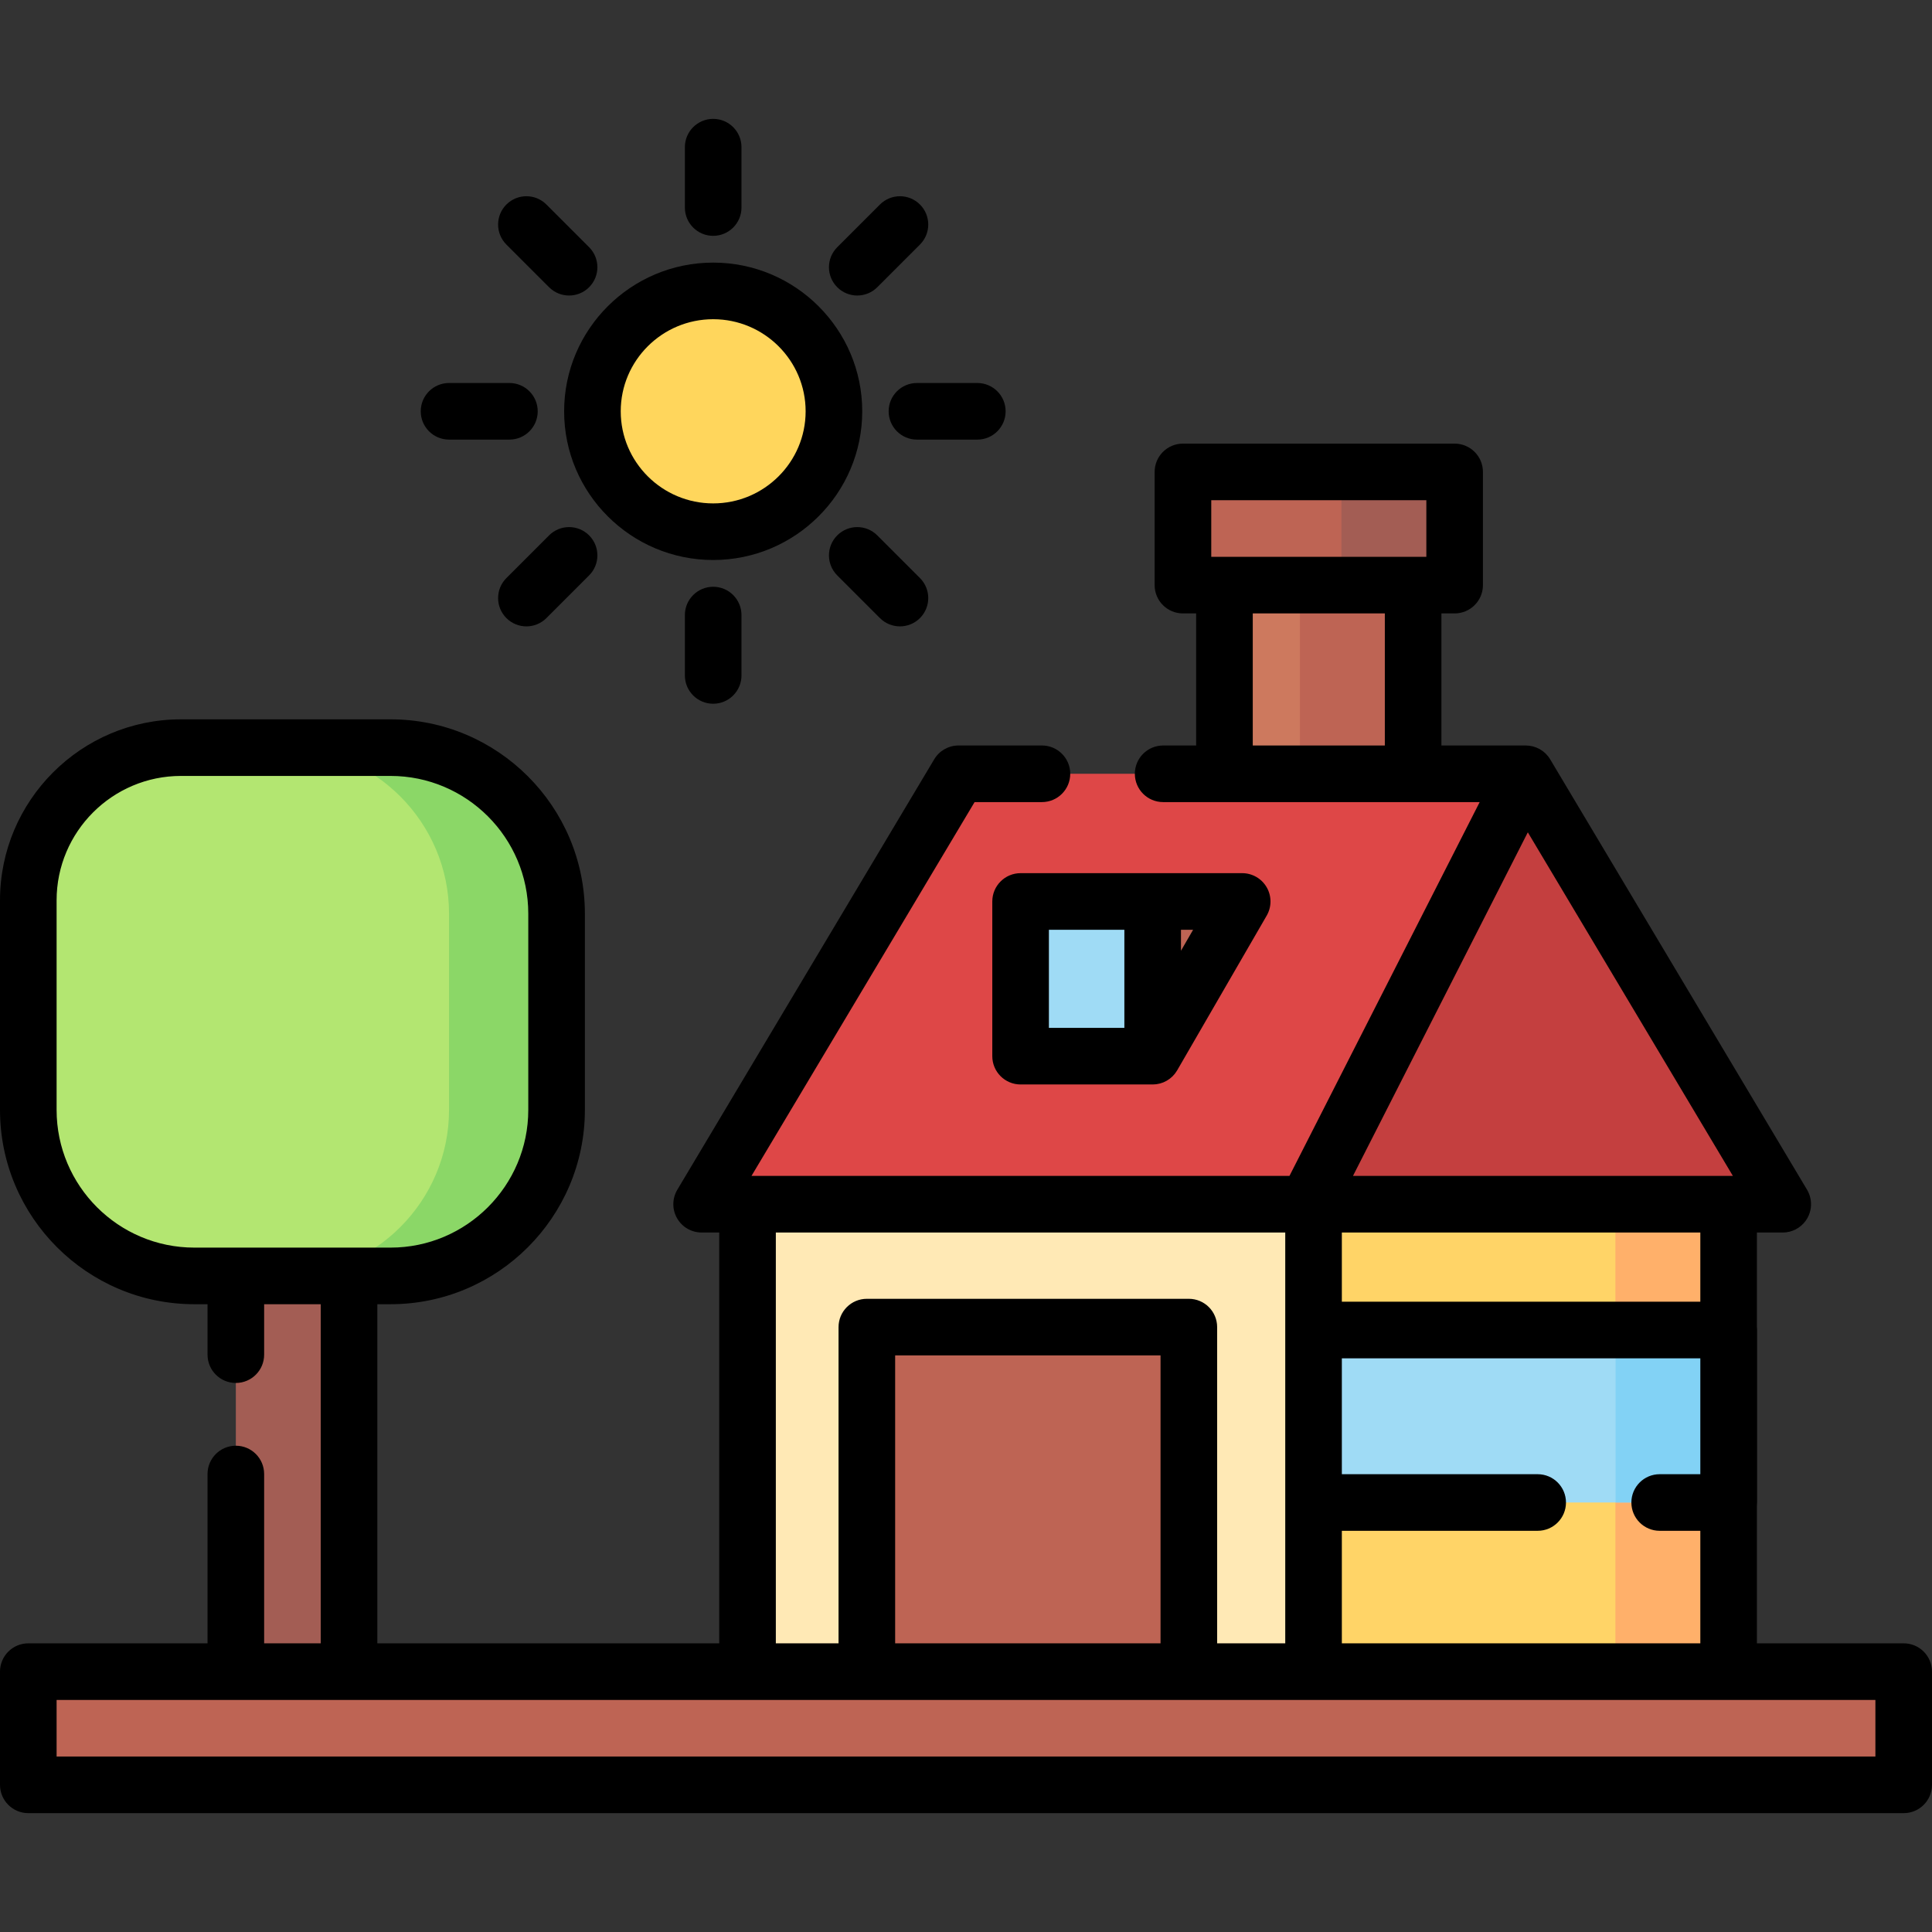 <?xml version="1.0" encoding="iso-8859-1"?>
<!-- Generator: Adobe Illustrator 19.0.0, SVG Export Plug-In . SVG Version: 6.00 Build 0)  -->
<svg version="1.1" id="Capa_1" xmlns="http://www.w3.org/2000/svg" xmlns:xlink="http://www.w3.org/1999/xlink" x="0px" y="0px"
	 viewBox="0 0 512 512" style="enable-background:new 0 0 512 512;" xml:space="preserve">
<rect x="0" y="0" width="512" height="512" fill="#333333" stroke="none"/>
<rect x="348.1" y="319.13" style="fill:#FFD467;" width="110" height="124"/>
<rect x="428.1" y="319.13" style="fill:#FFB06A;" width="30" height="124"/>
<rect x="198.1" y="319.13" style="fill:#FFE9B5;" width="150" height="124"/>
<rect x="313.5" y="125.06" style="fill:#BE6454;" width="72" height="30"/>
<rect x="355.5" y="125.06" style="fill:#A35D54;" width="30" height="30"/>
<rect x="7.5" y="443" style="fill:#BE6454;" width="497" height="30"/>
<ellipse style="fill:#FFD65C;" cx="189" cy="109" rx="32" ry="31.906"/>
<path style="fill:#B3E671;" d="M103.5,338.13h-52c-24.2,0-44-19.8-44-44v-52c0-24.2,19.8-44,44-44h52c24.2,0,44,19.8,44,44v52
	C147.5,318.33,127.7,338.13,103.5,338.13z"/>
<path style="fill:#8BD767;" d="M103.5,198.13H75c24.2,0,44,19.8,44,44v52c0,24.2-19.8,44-44,44h28.5c24.2,0,44-19.8,44-44v-52
	C147.5,217.93,127.7,198.13,103.5,198.13z"/>
<rect x="62.5" y="338.13" style="fill:#A35D54;" width="30" height="105"/>
<polygon style="fill:#DE4747;" points="472.445,319.13 404.367,205.062 254.018,205.062 185.939,319.13 "/>
<polygon style="fill:#C43F3F;" points="404.367,205.062 346.321,319.13 472.445,319.13 "/>
<rect x="270.47" y="238.9" style="fill:#9FDBF5;" width="35" height="41"/>
<g>
	<polygon style="fill:#BE6454;" points="305.469,279.895 329.192,238.895 305.469,238.895 	"/>
	<rect x="229.72" y="351.7" style="fill:#BE6454;" width="85.33" height="91.43"/>
</g>
<rect x="348.1" y="352.46" style="fill:#9FDBF5;" width="110.05" height="45.716"/>
<rect x="428.15" y="352.46" style="fill:#82D2F5;" width="30" height="45.716"/>
<rect x="324.5" y="155.06" style="fill:#CD795E;" width="50" height="50"/>
<rect x="344.5" y="155.06" style="fill:#BE6454;" width="30" height="50"/>
<path d="M504.5,435.5h-38.896v-36.491c0.03-0.273,0.048-0.549,0.048-0.83v-45.715c0-0.281-0.018-0.557-0.048-0.83V326.63h6.841
	c0.337,0,0.671-0.022,1-0.067c2.303-0.31,4.356-1.677,5.522-3.73c0.5-0.88,0.808-1.836,0.924-2.809
	c0.195-1.621-0.142-3.29-1.006-4.738l-68.079-114.067c-0.173-0.289-0.364-0.563-0.57-0.823c-0.052-0.065-0.112-0.121-0.166-0.184
	c-0.161-0.189-0.324-0.377-0.502-0.548c-0.067-0.064-0.141-0.118-0.21-0.18c-0.176-0.157-0.353-0.313-0.542-0.454
	c-0.08-0.059-0.166-0.106-0.247-0.162c-0.188-0.127-0.376-0.254-0.574-0.364c-0.098-0.054-0.202-0.097-0.302-0.147
	c-0.189-0.094-0.378-0.188-0.575-0.266c-0.122-0.048-0.248-0.083-0.373-0.125c-0.182-0.061-0.362-0.124-0.549-0.171
	c-0.145-0.037-0.294-0.06-0.442-0.087c-0.172-0.033-0.343-0.068-0.518-0.088c-0.16-0.019-0.321-0.023-0.483-0.032
	c-0.129-0.007-0.257-0.025-0.387-0.025h-22.371v-35h3.5c4.142,0,7.5-3.357,7.5-7.5v-30c0-4.143-3.358-7.5-7.5-7.5h-72
	c-4.142,0-7.5,3.357-7.5,7.5v30c0,4.143,3.358,7.5,7.5,7.5h3.5v35h-8.746c-4.142,0-7.5,3.357-7.5,7.5s3.358,7.5,7.5,7.5h16.246h50
	h17.639l-50.412,99.067H199.15l59.126-99.067h17.849c4.142,0,7.5-3.357,7.5-7.5s-3.358-7.5-7.5-7.5h-22.107
	c-2.641,0-5.087,1.389-6.44,3.656L179.5,315.286c-1.383,2.317-1.415,5.199-0.082,7.547c1.332,2.347,3.823,3.797,6.522,3.797h4.665
	V435.5H100v-89.87h3.5c28.397,0,51.5-23.103,51.5-51.5v-52c0-28.397-23.103-51.5-51.5-51.5H47.962
	C21.516,190.63,0,212.146,0,238.592v55.538c0,28.397,23.103,51.5,51.5,51.5H55V359c0,4.143,3.358,7.5,7.5,7.5s7.5-3.357,7.5-7.5
	v-13.37h15v89.87H70v-44.87c0-4.143-3.358-7.5-7.5-7.5s-7.5,3.357-7.5,7.5v44.87H7.5c-4.142,0-7.5,3.357-7.5,7.5v30
	c0,4.143,3.358,7.5,7.5,7.5h497c4.142,0,7.5-3.357,7.5-7.5v-30C512,438.857,508.642,435.5,504.5,435.5z M51.5,330.63L51.5,330.63
	c-20.126,0-36.5-16.374-36.5-36.5v-55.538c0-18.175,14.787-32.962,32.962-32.962H103.5c20.126,0,36.5,16.374,36.5,36.5v52
	c0,20.126-16.374,36.5-36.5,36.5l0,0H51.5z M307.556,435.5h-70.333v-76.302h70.333V435.5z M355.604,435.5v-29.821H407.5
	c4.142,0,7.5-3.357,7.5-7.5s-3.358-7.5-7.5-7.5h-51.896v-30.715h95v30.715h-10.771c-4.142,0-7.5,3.357-7.5,7.5s3.358,7.5,7.5,7.5
	h10.771V435.5H355.604z M450.604,344.964h-95V326.63h95V344.964z M320.996,132.563h57v15l0,0h-57l0,0V132.563z M331.996,197.563v-35
	h35v35H331.996z M404.889,220.572l54.346,91.058h-1.131h-99.551L404.889,220.572z M205.604,326.63h135l0,0V435.5l0,0h-18.048
	v-83.802c0-4.143-3.358-7.5-7.5-7.5h-85.333c-4.142,0-7.5,3.357-7.5,7.5V435.5h-16.619L205.604,326.63L205.604,326.63z M497,450.5
	v15H15v-15H497"/>
<path d="M189,148.406c21.78,0,39.5-17.678,39.5-39.406S210.78,69.594,189,69.594S149.5,87.271,149.5,109S167.22,148.406,189,148.406
	z M189,84.594c13.509,0,24.5,10.948,24.5,24.406s-10.991,24.406-24.5,24.406S164.5,122.458,164.5,109S175.491,84.594,189,84.594z"/>
<path d="M262.969,238.895v41c0,4.143,3.358,7.5,7.5,7.5h34.986c0.005,0,0.01,0.001,0.015,0.001c0.022,0,0.044-0.004,0.066-0.004
	c0.279-0.002,0.553-0.022,0.823-0.054c0.086-0.01,0.17-0.025,0.256-0.039c0.221-0.034,0.439-0.077,0.653-0.129
	c0.077-0.019,0.154-0.038,0.231-0.059c0.26-0.073,0.515-0.158,0.762-0.257c0.024-0.009,0.048-0.017,0.072-0.026
	c0.278-0.115,0.546-0.248,0.806-0.394c0.056-0.032,0.109-0.067,0.165-0.1c0.198-0.118,0.39-0.245,0.575-0.38
	c0.071-0.052,0.142-0.104,0.212-0.158c0.196-0.154,0.385-0.317,0.565-0.49c0.033-0.032,0.069-0.06,0.102-0.092
	c0.208-0.207,0.4-0.428,0.582-0.657c0.048-0.061,0.093-0.124,0.14-0.187c0.147-0.197,0.284-0.401,0.412-0.613
	c0.022-0.036,0.049-0.068,0.07-0.104l23.724-41c1.342-2.32,1.345-5.181,0.005-7.503s-3.816-3.753-6.497-3.753H305.47h-35
	C266.327,231.395,262.969,234.752,262.969,238.895z M312.969,251.958v-5.563h3.219L312.969,251.958z M277.969,246.395h20v26h-20
	V246.395z"/>
<path d="M189,62.5c4.142,0,7.5-3.357,7.5-7.5V39c0-4.143-3.358-7.5-7.5-7.5s-7.5,3.357-7.5,7.5v16
	C181.5,59.143,184.858,62.5,189,62.5z"/>
<path d="M181.5,163v16c0,4.143,3.358,7.5,7.5,7.5s7.5-3.357,7.5-7.5v-16c0-4.143-3.358-7.5-7.5-7.5S181.5,158.857,181.5,163z"/>
<path d="M227.184,78.316c1.919,0,3.839-0.732,5.303-2.196l11.314-11.313c2.929-2.929,2.929-7.678,0-10.606
	c-2.929-2.93-7.678-2.929-10.606-0.001L221.88,65.513c-2.929,2.929-2.929,7.678,0,10.606
	C223.345,77.584,225.264,78.316,227.184,78.316z"/>
<path d="M145.513,141.88l-11.314,11.313c-2.929,2.929-2.929,7.678,0,10.606c1.464,1.465,3.384,2.197,5.303,2.197
	s3.839-0.732,5.303-2.196l11.314-11.313c2.929-2.929,2.929-7.678,0-10.606C153.191,138.951,148.442,138.952,145.513,141.88z"/>
<path d="M235.5,109c0,4.143,3.358,7.5,7.5,7.5h16c4.142,0,7.5-3.357,7.5-7.5s-3.358-7.5-7.5-7.5h-16
	C238.858,101.5,235.5,104.857,235.5,109z"/>
<path d="M119,116.5h16c4.142,0,7.5-3.357,7.5-7.5s-3.358-7.5-7.5-7.5h-16c-4.142,0-7.5,3.357-7.5,7.5S114.858,116.5,119,116.5z"/>
<path d="M221.88,141.881c-2.929,2.929-2.929,7.678,0,10.606l11.314,11.313c1.464,1.464,3.384,2.196,5.303,2.196
	s3.839-0.732,5.303-2.197c2.929-2.929,2.929-7.678,0-10.606l-11.314-11.313C229.558,138.952,224.809,138.951,221.88,141.881z"/>
<path d="M145.513,76.12c1.464,1.464,3.384,2.196,5.303,2.196s3.839-0.732,5.303-2.197c2.929-2.929,2.929-7.678,0-10.606
	L144.805,54.2c-2.929-2.928-7.678-2.929-10.606,0.001c-2.929,2.929-2.929,7.678,0,10.606L145.513,76.12z"/>
<g>
</g>
<g>
</g>
<g>
</g>
<g>
</g>
<g>
</g>
<g>
</g>
<g>
</g>
<g>
</g>
<g>
</g>
<g>
</g>
<g>
</g>
<g>
</g>
<g>
</g>
<g>
</g>
<g>
</g>
</svg>

